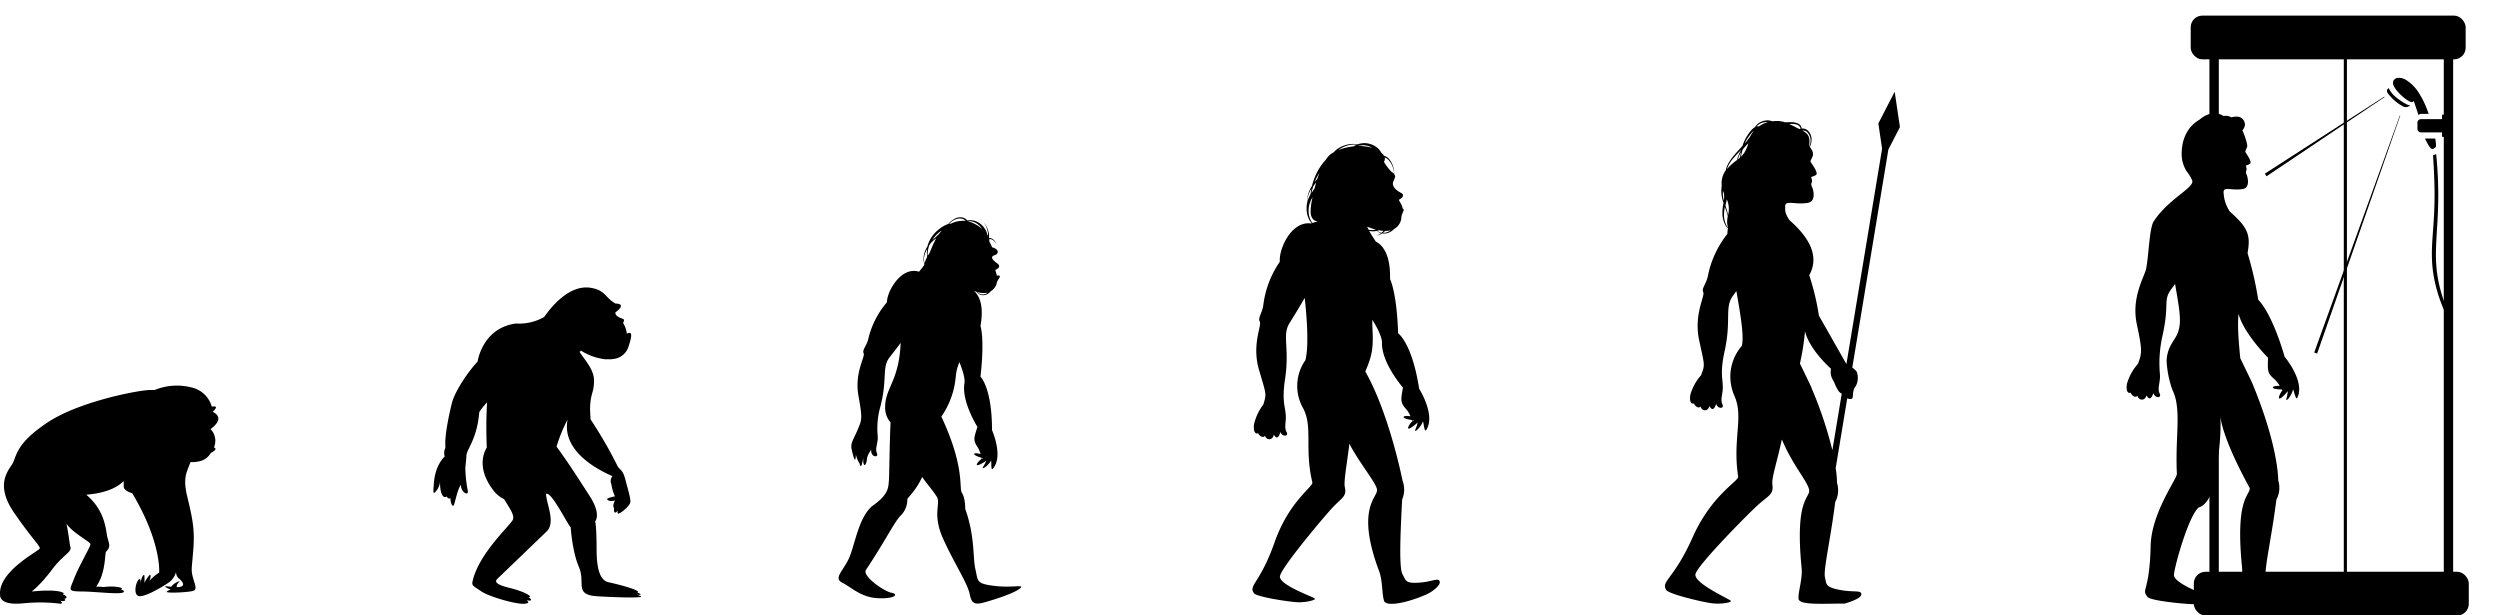 <?xml version="1.0" encoding="UTF-8" standalone="no"?>
<svg
   xmlns:dc="http://purl.org/dc/elements/1.1/"
   xmlns:cc="http://creativecommons.org/ns#"
   xmlns:rdf="http://www.w3.org/1999/02/22-rdf-syntax-ns#"
   xmlns:svg="http://www.w3.org/2000/svg"
   xmlns="http://www.w3.org/2000/svg"
   xmlns:sodipodi="http://sodipodi.sourceforge.net/DTD/sodipodi-0.dtd"
   xmlns:inkscape="http://www.inkscape.org/namespaces/inkscape"
   id="Слой_1"
   data-name="Слой 1"
   viewBox="0 0 800.854 197.17"
   version="1.1"
   sodipodi:docname="evoglass_evolution.svg"
   width="800.854"
   height="197.17"
   inkscape:version="0.92.4 (5da689c313, 2019-01-14)">
  <sodipodi:namedview
     pagecolor="#ffffff"
     bordercolor="#666666"
     borderopacity="1"
     objecttolerance="10"
     gridtolerance="10"
     guidetolerance="10"
     inkscape:pageopacity="0"
     inkscape:pageshadow="2"
     inkscape:window-width="1366"
     inkscape:window-height="746"
     id="namedview53"
     showgrid="false"
     borderlayer="false"
     fit-margin-top="0"
     fit-margin-left="0"
     fit-margin-right="0"
     fit-margin-bottom="0"
     inkscape:zoom="1.1009091"
     inkscape:cx="395.40398"
     inkscape:cy="96.080008"
     inkscape:window-x="-8"
     inkscape:window-y="-8"
     inkscape:window-maximized="1"
     inkscape:current-layer="Слой_1" />
  <defs
     id="defs12">
    <style
       id="style10">.cls-1{fill:none;stroke:#000;stroke-miterlimit:10;stroke-width:3px;}</style>
  </defs>
  <title
     id="title14">Evoglass</title>
  <path
     d="m 419.584,193.3 a 3.61,3.61 0 0 1 0.3,-0.25 4,4 0 0 0 -0.34,0.38 0.5,0.5 0 0 1 0.04,-0.13 z"
     id="path16"
     inkscape:connector-curvature="0" />
  <path
     d="m 69.514,135.42 c 0.68,-1.07 0.78,-2.39 -1.38,-3.51 1.05,-1 1.81,-2 -0.29,-1.64 a 8.69,8.69 0 0 0 -6.34,-6.12 18.94,18.94 0 0 0 -12,0.79 1.31,1.31 0 0 0 -0.25,0 h -1 -0.47 -0.12 l -0.57,0.06 h -0.11 l -0.67,0.08 h -0.09 l -0.79,0.11 h -0.03 c -7.15,1.06 -21.67,4.53 -30.06,10.07 -10.9,7.2 -9.81,11.07 -11.63,13.74 -1.82,2.67 -4.84,7.08 0.85,15.32 5.69,8.24 8.36,10.6 8.17,11.38 -0.19,0.78 -13.37,7.3 -12.71,14.84 0,0.1 0,0.21 0,0.32 a 0.29,0.29 0 0 1 0,0.09 2.76,2.76 0 0 0 0.08,0.27 c 0,0 0,0 0,0.05 v 0 c 0.45,1.25 2,2.51 7.35,2 a 52.81,52.81 0 0 1 11.86,0.12 c 0.6,0.08 0.73,-0.46 0,-0.92 1.42,0.23 2,-0.13 1.26,-0.65 0.64,0 1.48,-0.73 -0.53,-1.45 1.26,-0.24 -0.54,-1.83 -9.87,-0.89 v 0 a 26,26 0 0 0 2.27,-2.09 v 0 c 0.12,-0.11 0.24,-0.24 0.36,-0.37 l 0.08,-0.07 0.36,-0.39 a 0.3,0.3 0 0 0 0.08,-0.08 c 0.37,-0.4 0.77,-0.84 1.18,-1.32 l 0.19,-0.22 0.31,-0.38 a 3.88,3.88 0 0 0 0.26,-0.31 c 0.1,-0.12 0.2,-0.23 0.29,-0.36 0.09,-0.13 0.22,-0.26 0.32,-0.4 l 0.26,-0.32 0.58,-0.77 c 3.51,-4.73 6.42,-5.51 5.82,-7.27 -0.22,-0.63 -0.47,-3.61 -1.23,-7.35 1.9,2.86 7.55,5.78 7.67,6.48 0.12,0.7 -3.75,7.19 -5.2,11 -1.45,3.81 -2.36,4.18 2.54,4.22 4.9,0.04 13.44,1.23 13.39,0 0,-0.25 -0.37,-0.46 -1,-0.64 1.52,-0.5 -1.93,-1.29 -5.39,-0.79 -1.42,-0.11 -2.51,-0.15 -2.51,-0.15 3.18,-4.37 2.72,-10.73 3.18,-11.18 1.54,-1.54 1,-2.45 0.45,-4.45 -0.55,-2 -0.45,-8.44 -6.8,-13.8 4.31,-0.34 9.09,-1.46 12,-4.37 0,0.1 0,0.2 0,0.3 v 0 a 0.13,0.13 0 0 0 0,0.06 v 0.45 c 0,0 0,0.09 0,0.13 0,0.04 0,0.28 0,0.39 v 0.09 a 2.82,2.82 0 0 0 0,0.31 c 0,0 0,0 0,0.05 a 1.06,1.06 0 0 0 0,0.22 c 0.37,1.27 2.73,1.91 2.73,1.91 9.44,15.81 8.62,25.43 8.62,25.43 a 13.11,13.11 0 0 0 -3.11,2.63 c 0,-0.09 0.59,-1.46 0.3,-1.89 -0.29,-0.43 -1.94,2.51 -1.94,2.51 a 10.75,10.75 0 0 0 0,-2.42 c -0.18,-0.37 -0.9,0.41 -1.18,2.41 0,-0.59 0,-1.11 -0.33,-1.15 -0.82,-0.09 -2.18,4.19 -0.63,5.27 1.39,1 6.93,-2.25 9,-3.56 0.22,-0.14 0.4,-0.25 0.53,-0.35 a 6,6 0 0 0 2.78,-3.7 0.24,0.24 0 0 0 0,-0.09 0.83,0.83 0 0 1 0,-0.17 v 0.17 a 2.63,2.63 0 0 0 1.05,2.33 c 1.39,1.2 1.57,2.18 0.54,2.49 l -0.59,0.17 h -0.78 c 0,-0.05 -0.21,-0.82 0.78,-1.68 0.73,-0.64 -1.75,0.3 -2.53,1.54 -0.44,0 -0.91,-0.1 -1.49,-0.14 h -0.24 c -1,0 1.53,1.07 1.53,1.07 a 3.49,3.49 0 0 0 -1.26,0.64 c -0.55,0.62 7.44,0.24 8.65,-0.31 1.21,-0.55 0.19,-2.3 -0.36,-4.61 -0.55,-2.31 -0.24,-2.42 0.25,-9 0.49,-6.58 -0.55,-10.51 -2.01,-16.69 -1.46,-6.18 0,-7.75 1.08,-10.9 v 0 a 8.6,8.6 0 0 0 2.51,-0.18 5.45,5.45 0 0 0 4,-2.76 c 0,0 2.54,-1.1 1,-1.74 a 5.37,5.37 0 0 0 -1.1,-5.9 7.49,7.49 0 0 0 2.08,-2.01 z"
     id="path18"
     inkscape:connector-curvature="0" />
  <path
     d="m 318.534,187.68 c -6,-0.7 -5.2,-1.67 -6.07,-5.32 -0.87,-3.65 -0.1,-10.61 -3.27,-19.37 0,0 0.09,-3.38 -1.06,-5.11 -1,-1.54 1.06,-8.12 -6.58,-24.43 v 0 a 26.31,26.31 0 0 0 4.36,-10.76 0.2,0.2 0 0 0 0,-0.07 c 0.1,-0.61 0.18,-1.25 0.26,-1.92 a 15.16,15.16 0 0 1 1.15,-4.67 c 0,0 2,4.54 1.63,6.72 -1,5.87 4.16,14 4.16,14 -1.11,3.49 -1.46,4.19 0,6.41 a 7.73,7.73 0 0 1 1,2.33 c -2.43,-0.81 -3.11,0.18 0.28,1.14 a 0.84,0.84 0 0 0 0.13,0.31 4.63,4.63 0 0 1 0.46,-0.31 c -0.22,0.35 -0.36,0.42 -0.46,0.31 -1.79,1.3 -3,3.58 1.42,0.66 a 10.35,10.35 0 0 1 -1,1.91 c -0.74,1.1 1.3,0.08 2.53,-1.91 h 0.07 c 0,1.74 0,3.16 0.52,2.53 3.47,-3.93 -0.28,-12.34 -0.28,-12.34 0,-13.64 -3.7,-17.13 -3.7,-17.13 1.41,-12.38 0,-16.21 0,-16.21 0.86,-4.83 0.31,-8.08 -1.06,-10.09 v 0 a 5.73,5.73 0 0 0 -1,-1.16 v 0 q 0.39,0.15 0.78,0.27 a 3.61,3.61 0 0 0 0.33,0.35 2.66,2.66 0 0 0 2,0.75 3.32,3.32 0 0 0 2,-1 l 0.31,-0.33 a 4,4 0 0 0 1.9,-2.78 c 0.41,-1.14 1,-1.47 0.92,-1.92 0,-0.29 -0.19,-0.39 -0.92,-0.2 -0.08,-0.47 -0.38,-1.43 -0.52,-1.88 0,0 2.36,-0.87 0.6,-2.12 -1.76,-1.25 -2.2,-2.15 -0.76,-2.61 a 1.5,1.5 0 0 0 0.55,-0.28 c 0.88,-0.66 0.27,-1.89 -1.41,-2.23 a 15.08,15.08 0 0 0 -0.91,-1.94 2.13,2.13 0 0 0 0,-0.66 1.44,1.44 0 0 1 0.71,0.05 2.7,2.7 0 0 1 1.58,1.67 2.8,2.8 0 0 0 -1.48,-1.93 1.59,1.59 0 0 0 -0.89,-0.15 c 0,0 0,0 0,0 a 4.79,4.79 0 0 0 -0.06,-1.65 8.42,8.42 0 0 0 -1.67,-3.42 8.32,8.32 0 0 1 1.4,3.47 6.33,6.33 0 0 1 0,0.87 l -0.2,-0.34 a 6.14,6.14 0 0 0 -3,-4 4.82,4.82 0 0 0 -3.12,-0.6 l -0.28,0.06 a 3,3 0 0 0 -1.62,-1 3.81,3.81 0 0 0 -2.59,0.51 6.87,6.87 0 0 0 -1.94,1.61 4.82,4.82 0 0 0 -0.7,0.26 10.3,10.3 0 0 0 -2.1,1.3 10.69,10.69 0 0 0 -3.17,3.76 9,9 0 0 0 -0.66,1.82 c -0.11,0.2 -0.24,0.39 -0.35,0.6 a 7.86,7.86 0 0 0 -0.9,3 5,5 0 0 0 0.24,2 c 0,0.14 -0.05,0.28 -0.07,0.42 a 24.05,24.05 0 0 1 -1.62,2.1 c -5.8,-1.78 -10.31,6.41 -10.28,9.8 a 27.78,27.78 0 0 0 -6,11.85 c -0.57,2.25 -2,3.42 -1.46,4.52 0.54,1.1 -3,6.21 -1.66,13.62 1.34,7.41 1.07,7.64 -0.21,10.72 -1.28,3.08 -2.4,4.38 -2,6.25 0.4,1.87 1.26,5.55 1.39,1.82 a 8.44,8.44 0 0 0 1.17,2.87 c 0,0 0,0 0,0 0.44,1.88 0.76,0.33 1.23,-1.93 -0.24,1.83 0.26,3.11 0.78,2 0.65,-1.34 -0.22,-1.71 1.72,-4.5 -0.25,2.51 2.52,2.67 1.83,1.13 -0.69,-1.54 0.41,-3.25 0.26,-5.37 v -0.07 a 25.69,25.69 0 0 1 0.85,-9.51 c 2.34,-9 0.38,-12.54 3,-15.84 1.31,-1.65 2.47,-3.18 3.49,-4.55 0,0.34 0,0.69 -0.05,1 -0.67,11.4 -5,13.62 -4.91,19.69 a 7,7 0 0 0 1.73,4.8 v 0 c -0.39,8.36 -0.37,17.15 -0.56,19 -0.19,1.85 -0.1,4.05 -4.92,7.49 -4.82,3.44 -6,13.33 -8,17.36 -2,4.03 -4.82,6.08 -1.93,7.52 2.89,1.44 5.88,4.63 11.27,4.92 5.39,0.29 6.94,-1.25 4.43,-1.74 -2.51,-0.49 -9.43,-5.39 -8.17,-7.31 6.65,-10.05 9.14,-15.52 11.26,-17.54 a 7.29,7.29 0 0 0 2,-5.12 c 0.1,-0.49 3,-3.07 4.74,-7.13 v 0 c 1.55,2.32 3.05,3.76 4.7,6.37 1.35,2.12 -1.54,5.49 2,13.39 3.54,7.9 7.89,14.3 8.57,17.94 0.68,3.64 2.4,3.16 6,2.1 3.6,-1.06 8.57,-2.77 10.12,-4.13 1.55,-1.36 -2.29,-0.05 -8.26,-0.77 z m -21.38,-105.89 a 8.78,8.78 0 0 1 0.56,-3.26 l 0.12,-0.18 a 7.41,7.41 0 0 1 1,-1.15 9.57,9.57 0 0 1 1.1,-0.87 24.44,24.44 0 0 0 -1.42,2.93 c -0.28,0.69 -0.54,1.29 -0.77,1.83 -0.19,0.28 -0.38,0.55 -0.56,0.84 -0.02,-0.05 -0.03,-0.1 -0.03,-0.14 z m 18,12.5 a 2.5,2.5 0 0 1 -1.91,-0.57 l -0.18,-0.18 a 6.45,6.45 0 0 0 3.34,0.2 2.66,2.66 0 0 1 -1.29,0.55 z m -4.95,-23.43 a 4.35,4.35 0 0 1 2.79,0.8 5.55,5.55 0 0 1 1.59,1.68 10.66,10.66 0 0 0 -4.48,-2.42 v 0 z m -4.4,-0.45 a 3.52,3.52 0 0 1 2.37,-0.35 2.39,2.39 0 0 1 1.14,0.73 8.29,8.29 0 0 0 -4.6,0.82 4.3,4.3 0 0 0 -0.72,0.1 6.76,6.76 0 0 1 1.77,-1.3 z m -4.4,3.61 0.33,-0.21 a 12.68,12.68 0 0 0 -0.86,1.06 v 0 a 22.8,22.8 0 0 1 -2.21,2 10.29,10.29 0 0 1 2.74,-2.85 z m -5.38,8.48 a 7.49,7.49 0 0 1 1,-2.76 9.45,9.45 0 0 0 -0.07,2.06 c 0,0.16 0,0.32 0.07,0.49 a 7.87,7.87 0 0 0 -0.78,1.87 c 0,0.07 0,0.13 -0.05,0.2 a 5.07,5.07 0 0 1 -0.2,-1.86 z"
     id="path20"
     inkscape:connector-curvature="0" />
  <path
     d="m 457.124,190.34 c -6.29,2.81 -13.09,4.13 -13.76,2.12 -0.67,-2.01 -0.42,-6.42 -1.59,-9.54 -7.57,-20.16 -0.41,-23.57 -0.65,-26 -0.21,-2.21 -5.32,-8.07 -8.86,-14.75 -0.86,6.92 -1.86,12.16 -1.45,13.92 0.66,2.82 -0.89,3.36 -3.56,6.11 -2.67,2.75 -16.85,19.6 -17.23,22.4 -0.38,2.8 10.8,6.64 11.17,7.14 0.37,0.5 -2.87,1.29 -5.52,1.18 -2.65,-0.11 -13.16,-1.69 -14,-2.9 -1.81,-2.61 2,-3.12 6.63,-16.3 4.63,-13.18 12.44,-17.83 12.1,-19.18 -2.62,-11 0.26,-17.81 -3,-23.84 a 14.38,14.38 0 0 1 0.38,-14.74 q 0.2,-0.3 0.39,-0.57 c 0.9,-3.58 0.74,-10.29 0,-17.87 -0.07,-0.72 -0.15,-1.41 -0.23,-2.08 -1.26,2.19 -2.87,4.91 -4.82,8 -2.53,4 0.08,7.7 -1.48,18.08 -1,6.52 0,8.82 0.17,10.74 0,0 0,0.05 0,0.08 0.4,2.36 -0.6,4.44 0.33,6.05 0.81,1.4 -1.34,1.7 -2,0 -0.38,1.41 -1,2.64 -2.09,0.86 -0.39,2 -2.37,1.79 -2.82,0.35 -0.81,1 -2.06,-0.34 -2.19,-0.83 -0.94,0.43 -1.57,-0.58 -1.35,-2.72 a 16.11,16.11 0 0 1 3,-6.44 c 1.07,-3.6 1,-3 -1.38,-11.13 -2.38,-8.13 0.95,-14.25 0.25,-15.44 -0.7,-1.19 0.74,-2.65 1.11,-5.22 a 31.37,31.37 0 0 1 5.32,-14 c -0.42,-3.72 3.49,-13.09 10,-12.24 l 0.21,-0.1 a 4.4,4.4 0 0 1 -0.76,-1 7.74,7.74 0 0 1 -0.89,-3.78 8.36,8.36 0 0 1 0.92,-3.84 c 0.11,-0.21 0.22,-0.41 0.34,-0.61 0.07,-0.59 0.15,-1.18 0.27,-1.77 a 8.81,8.81 0 0 0 -1.4,4.67 9.6,9.6 0 0 1 1.59,-5.57 v 0 a 20.32,20.32 0 0 1 1.39,-3.92 18.18,18.18 0 0 1 2.88,-4.3 l 0.12,-0.12 a 7,7 0 0 1 1.7,-1.92 c 0.29,-0.19 0.58,-0.37 0.88,-0.54 a 6.37,6.37 0 0 1 0.57,-0.59 8.51,8.51 0 0 1 2.94,-1.63 8.66,8.66 0 0 1 3.31,-0.43 5.32,5.32 0 0 1 0.8,0.12 7,7 0 0 1 1.11,-0.3 6.49,6.49 0 0 1 4.44,0.84 5.28,5.28 0 0 1 1.76,1.61 3,3 0 0 1 0.26,0.47 3.93,3.93 0 0 1 0.88,1 3.57,3.57 0 0 1 1.79,1.22 6.59,6.59 0 0 1 1.2,2.34 7.63,7.63 0 0 1 0.3,2.32 c 0,0.07 0.09,0.15 0.14,0.23 0.2,0.41 0.3,0.75 0,1.09 a 1.88,1.88 0 0 1 -0.25,0.76 c -0.86,1.47 0.23,2.88 2.4,4 0.81,0.41 0.76,1.32 -0.43,1.94 -0.83,0.43 0.47,1 0.87,3 a 0.64,0.64 0 0 1 0.29,0.36 c 0.15,0.48 -0.43,0.94 -0.69,2.29 a 4.54,4.54 0 0 1 -1.79,3.57 5,5 0 0 1 -0.54,0.35 4.92,4.92 0 0 1 -1.78,1.2 3.8,3.8 0 0 1 -2.08,0.22 4.48,4.48 0 0 1 -0.74,0.41 2.21,2.21 0 0 1 -1.21,0.18 2,2 0 0 0 1.13,-0.33 4.2,4.2 0 0 0 0.49,-0.33 3.49,3.49 0 0 1 -1.37,-0.73 5.16,5.16 0 0 1 -1.64,0.13 5.34,5.34 0 0 1 -0.8,-0.13 c 0.58,1.06 1.33,2.2 2.11,3.41 0.17,0.1 0.34,0.19 0.51,0.31 2.52,1.59 4.23,5.23 4.06,11.72 0,0 2.12,3.88 2.6,17.36 0,0 4.49,3.15 6.72,17.76 0,0 5.38,8.42 2.29,13.19 -0.49,0.76 -0.66,-0.78 -1,-2.64 h -0.08 c -1,2.34 -3,3.76 -2.4,2.46 a 11,11 0 0 0 0.72,-2.2 c -4.22,3.83 -3.34,1.2 -1.63,-0.48 0.13,0.1 0.26,0 0.45,-0.4 a 5.6,5.6 0 0 0 -0.45,0.4 1.2,1.2 0 0 1 -0.19,-0.3 c -3.78,-0.49 -3.21,-1.66 -0.48,-1.19 a 8.14,8.14 0 0 0 -1.42,-2.34 c -1.92,-2.14 -1.66,-2.95 -1,-6.87 0,0 -6.87,-7.87 -6.71,-14.33 0.07,-2.4 -2.82,-6.94 -2.82,-6.94 -0.08,-0.16 -0.15,-0.33 -0.22,-0.49 a 20.83,20.83 0 0 0 0,2.91 c 0,0.65 0.06,1.26 0.07,1.83 0.13,5 -0.41,7.28 -2.37,11.88 7.7,13.51 11.94,35 11.94,35 a 8.1,8.1 0 0 1 -0.14,6 c -0.61,11.58 -1,21.92 0.11,23.93 1.11,2.01 0.84,3 5.24,2.71 4.4,-0.29 6.22,-1.69 6.67,-0.43 0.45,1.26 -2.45,3.4 -4.06,4.12 z m -22.15,-143.56 q 0.66,0 1.29,0 l -0.43,-0.2 a 6.54,6.54 0 0 0 -0.86,0.2 z m 5.77,26.77 a 20.81,20.81 0 0 1 -2.79,-0.94 9.75,9.75 0 0 0 0.49,1 6.23,6.23 0 0 0 1,0.09 5.05,5.05 0 0 0 1.3,-0.15 z m 1.86,1 0.31,-0.28 c 0.1,-0.1 0.19,-0.21 0.28,-0.32 a 9.31,9.31 0 0 1 -1.53,-0.2 2.68,2.68 0 0 1 -0.52,0.18 3.44,3.44 0 0 0 1.46,0.63 z m 2.87,-0.77 a 7.14,7.14 0 0 1 -1.76,0.2 7.43,7.43 0 0 1 -0.59,0.53 l -0.1,0.07 a 3.55,3.55 0 0 0 1.73,-0.36 4.48,4.48 0 0 0 0.72,-0.43 z m -1.92,-23.36 a 1.52,1.52 0 0 1 -0.23,1.41 15.68,15.68 0 0 0 2.64,3.4 1,1 0 0 1 0.63,0.47 7.69,7.69 0 0 0 -0.45,-2.23 6.2,6.2 0 0 0 -1.29,-2.17 3.17,3.17 0 0 0 -1.3,-0.87 z m -7.62,-3.84 a 3.42,3.42 0 0 1 0.42,0.23 15.71,15.71 0 0 1 3.2,0.53 5.62,5.62 0 0 0 -3.48,-0.79 z m -7.22,1.51 a 16.29,16.29 0 0 1 4.8,-1.17 8.66,8.66 0 0 1 1.14,-0.57 l -0.58,-0.05 a 8.47,8.47 0 0 0 -3.19,0.58 8,8 0 0 0 -2.17,1.21 z m -7.56,10.24 c 0.26,-0.36 0.53,-0.71 0.82,-1 0.23,-0.7 0.46,-1.36 0.71,-2 -0.14,0.23 -0.29,0.45 -0.42,0.68 a 20.31,20.31 0 0 0 -1.11,2.27 z m -1,3.45 c 0.3,-0.46 0.62,-0.92 0.94,-1.35 0.18,-0.7 0.36,-1.37 0.55,-2 -0.32,0.38 -0.63,0.77 -0.92,1.18 a 19.93,19.93 0 0 0 -0.6,2.12 z m 0.29,9.65 a 9.49,9.49 0 0 1 1.73,-0.46 3.07,3.07 0 0 1 -1.23,-0.46 c -1.31,-1.07 -1.42,-2.93 -0.5,-7.27 0,0 -0.06,0.08 -0.09,0.13 a 7.22,7.22 0 0 0 -0.59,1.18 c 0,0.35 -0.05,0.7 -0.06,1.06 0,-0.3 0,-0.6 0,-0.89 a 7.67,7.67 0 0 0 -0.46,2 7.27,7.27 0 0 0 0.52,3.6 4.13,4.13 0 0 0 0.64,1.06 z"
     id="path22"
     inkscape:connector-curvature="0" />
  <path
     d="m 205.284,190.99 a 10.3,10.3 0 0 0 -1.26,-0.47 c 1.59,0.13 1.56,-0.19 0.08,-0.73 1.41,-0.3 -2.56,-1.81 -9.19,-3.28 -2.07,-0.47 -3.8,-2.77 -3.8,-10.49 0,-7.72 -0.46,-9 -0.46,-9 0,0 1.72,-1.81 -0.84,-6.57 -0.25,-0.47 -0.54,-1 -0.88,-1.49 -2.76,-4.25 -6.24,-9.86 -10.65,-15.88 a 47.76,47.76 0 0 1 3.54,-8.67 c -2.09,10.68 11.09,16.68 14.39,18.13 a 2.41,2.41 0 0 0 -0.35,2.61 13.28,13.28 0 0 0 1.14,3.85 15.67,15.67 0 0 0 -2.19,0.59 c -0.77,0.31 0,1.24 2.21,0.75 -0.6,1 -0.71,2.14 -0.28,2.45 a 2.32,2.32 0 0 0 0,1.11 c 0.16,0.47 0.6,0.45 1.2,-0.47 -0.24,0.71 -0.16,1 0.15,1.09 0.61,0.08 3.43,-2.28 3.77,-3.41 0.34,-1.13 -0.75,-4.39 -1.56,-7.58 -0.81,-3.19 -1.84,-3 -2.47,-4.21 a 136.82,136.82 0 0 0 -8.67,-15 c 0,-0.74 -0.07,-1.41 -0.08,-2 a 18.58,18.58 0 0 1 0.63,-6.4 12,12 0 0 0 0.56,-3.79 c 0,-0.2 0,-0.4 0,-0.6 a 1,1 0 0 1 0,-0.16 c 0,-0.17 -0.05,-0.34 -0.08,-0.51 -0.03,-0.17 0,-0.07 0,-0.1 q -0.06,-0.3 -0.15,-0.6 c 0,0 0,-0.09 0,-0.14 0,-0.05 -0.11,-0.32 -0.17,-0.48 l -0.05,-0.14 c -0.08,-0.2 -0.16,-0.39 -0.25,-0.59 v -0.07 c -0.08,-0.17 -0.16,-0.34 -0.25,-0.51 l -0.08,-0.15 c -0.09,-0.18 -0.19,-0.35 -0.29,-0.53 v 0 l -0.33,-0.55 -0.1,-0.15 -0.27,-0.42 -0.08,-0.13 -0.34,-0.49 -0.12,-0.17 -0.24,-0.34 c 0,-0.06 -0.09,-0.12 -0.13,-0.19 l -0.29,-0.39 -0.43,-0.59 c -0.09,-0.12 -0.17,-0.23 -0.24,-0.34 a 1.13,1.13 0 0 1 -0.1,-0.13 l -0.25,-0.36 -0.1,-0.15 -0.15,-0.23 -0.1,-0.15 v -0.07 l 0.48,-0.35 a 18.23,18.23 0 0 0 7.74,2.74 h 0.22 0.08 0.25 0.06 0.37 0.49 c 0.28,0 0.58,0 0.89,-0.07 v 0 a 5.7,5.7 0 0 0 5.05,-3.9 c 1.45,-4.37 1,-4.9 -0.51,-4.25 a 8.13,8.13 0 0 0 -1.22,-3.44 c 0,0 0.68,-1 0,-1.27 -0.68,-0.27 -2.53,-0.78 -2.46,-2.07 0,0 4,-2.76 0,-2.86 -3.28,-1.92 -3.23,-4.22 -7.68,-5 -8.23,-1.54 -14.92,9.17 -15.17,9.34 a 16.14,16.14 0 0 1 -9,2.06 c -10.79,1.44 -12.28,12.2 -12.28,12.2 -3.68,3.94 -7.41,10 -8.22,13.23 -0.81,3.23 -2.37,10.34 -2.1,13.8 0.1,1.23 -0.71,1.1 -0.23,3.42 0,0 -3.09,2.52 -3.48,8.81 -0.14,2.28 -0.4,3.69 0.81,2.13 a 5.11,5.11 0 0 0 1.19,-3 c -0.08,3.57 0.9,5.69 2.12,4.82 0.3,0.55 0.71,0.8 1.24,0.59 a 4.08,4.08 0 0 0 0.39,2 c 0.79,1.17 0.71,-0.23 1.84,-3.86 a 10.77,10.77 0 0 1 1.07,-2.5 c 0,2.54 2.73,3.93 2.18,1.67 a 40.26,40.26 0 0 1 -0.74,-7.21 c 0.11,-0.94 0.22,-2 0.34,-3.32 -0.24,-2.34 3.37,-5.15 4.13,-14.42 a 20.75,20.75 0 0 1 2.51,-3.1 c -0.47,6.56 -0.11,14.54 -0.11,14.54 0,0 -4,5.47 1.9,13.36 a 9.42,9.42 0 0 0 3.66,3.12 c 2,3.26 3.55,5.38 2.68,6.79 -1.3,2.1 -10.89,10.93 -12.78,19.46 -0.35,1.56 0.25,1.51 2.76,3.26 2.51,1.75 11.14,4.17 13.73,4 1.52,-0.1 1.73,-0.52 0.75,-1.17 1.85,0.44 1.88,-0.16 0.61,-1 1.66,0.2 -0.42,-1.55 -6.11,-2.95 -5.69,-1.4 -4.24,-2.49 -3.45,-3.23 1.69,-1.59 15.11,-14.52 15.15,-14.56 3.4,-2.82 0.28,-8.76 0.08,-12.26 1.61,-1.18 7.1,10.15 7.91,10.66 0,0 0.46,7.72 2.65,12.79 2.19,5.07 -1.73,8.87 6,9.32 7.73,0.45 15.07,0.55 13.81,-0.03 z"
     id="path24"
     inkscape:connector-curvature="0" />
  <path
     d="m 608.624,40.7 -1.68,-11.31 -5.23,10.16 1.2,8.08 -11.43,69 -8.81,-15.52 a 79.22,79.22 0 0 0 -3.1,-12.93 c 3.63,-6.57 -0.71,-12.69 -6.25,-17.57 -1.84,-2.5 -1.43,-4 -1.43,-4 -0.41,-2.91 2.76,-0.87 7.25,-1.63 2.74,-0.47 1.75,-4.31 1.3,-5.14 a 1.51,1.51 0 0 1 -0.16,-0.41 1.45,1.45 0 0 1 0.16,-1.1 2.83,2.83 0 0 0 -0.3,-1.58 c 0.45,-0.22 1.73,-0.52 1.8,-1 0.17,-1 -1.5,-3.16 -1.8,-3.69 -0.3,-0.53 -0.16,-0.45 0.52,-2 0.37,-0.87 -0.12,-2 -0.9,-3 a 4.86,4.86 0 0 0 0.55,-2.31 3.94,3.94 0 0 0 -1.15,-2.9 2.53,2.53 0 0 0 -1.52,-0.68 3,3 0 0 0 -0.52,0 1.83,1.83 0 0 0 -0.22,-0.78 2.52,2.52 0 0 0 -1.61,-1.06 7.08,7.08 0 0 0 -1.88,-0.2 l -1.57,0.05 a 8.63,8.63 0 0 0 -2.41,-0.42 10.57,10.57 0 0 0 -1.7,0.1 4.13,4.13 0 0 0 -2,-0.28 4.74,4.74 0 0 0 -2.25,0.81 4.5,4.5 0 0 0 -1.32,1.36 v 0 a 4.11,4.11 0 0 0 -0.87,0.67 11.54,11.54 0 0 0 -1.3,1.62 13.82,13.82 0 0 0 -1.81,3.7 v 0 c -1.06,1.19 -2.18,2.34 -3.17,3.61 a 13.85,13.85 0 0 0 -1.42,2.13 7.55,7.55 0 0 0 -0.78,2.11 5.69,5.69 0 0 0 -0.41,0.63 7.06,7.06 0 0 0 -0.86,4.26 14.16,14.16 0 0 0 -0.14,1.61 10.66,10.66 0 0 0 0.56,3.48 c 0.05,0.15 0.11,0.28 0.15,0.43 -0.07,0.43 -0.16,0.86 -0.23,1.32 a 12.1,12.1 0 0 0 -0.12,2.08 7.84,7.84 0 0 0 1.1,4 4.79,4.79 0 0 0 0.68,0.81 6.74,6.74 0 0 0 -0.18,1.7 31.36,31.36 0 0 0 -6.27,13.58 c -0.55,2.54 -2.09,3.92 -1.47,5.13 0.62,1.21 -3.09,7.11 -1.31,15.39 1.78,8.28 1.92,7.68 0.61,11.2 a 16,16 0 0 0 -3.43,6.21 c -0.36,2.12 0.19,3.17 1.16,2.81 0.09,0.49 1.25,1.89 2.13,1 0.34,1.48 2.31,1.78 2.83,-0.15 1,1.85 1.67,0.67 2.15,-0.71 0.54,1.75 2.71,1.6 2,0.15 -0.81,-1.67 0.33,-3.68 0.09,-6.06 a 0.22,0.22 0 0 0 0,-0.08 c 0,-1.93 -0.85,-4.3 0.58,-10.73 2.27,-10.24 -0.08,-14.12 2.72,-17.93 0.38,-0.51 0.73,-1 1.08,-1.48 1.18,6.84 2.6,14.62 1.71,17.6 a 15.14,15.14 0 0 0 -3.59,8.48 15.32,15.32 0 0 0 0.75,6.19 14.82,14.82 0 0 0 0.57,1.47 c 0.15,0.35 0.29,0.7 0.41,1.05 a 15.07,15.07 0 0 1 0.47,1.81 c 1.14,5.92 -1.33,12.52 0.25,22.84 0.23,1.46 -8.48,5.76 -14.58,19.44 -6.1,13.68 -10.19,13.91 -8.48,16.85 0.79,1.36 11.87,3.95 14.7,4.29 2.83,0.34 6.36,-0.22 6,-0.79 -0.36,-0.57 -12,-5.65 -11.31,-8.59 0.69,-2.94 17.22,-19.67 20.3,-22.38 3.08,-2.71 4.79,-3.17 4.34,-6.22 -0.32,-2.11 1.4,-7 3,-14.38 h 0.1 c 3.33,8.14 8.61,13.79 8.68,16.28 0.07,2.49 -4.59,2.86 -2.42,24.76 0.35,3.39 -1.14,7.68 -1,9.83 0.14,2.15 7.45,1.58 14.82,1.58 1.81,-0.57 5.42,-1.7 5.31,-3.05 -0.11,-1.35 -2.38,-0.45 -7,-1.35 -4.62,-0.9 -4.13,-1.81 -4.66,-4.07 -0.53,-2.26 1.83,-12.32 3.3,-24.08 a 8,8 0 0 0 0.57,-6.11 32.07,32.07 0 0 0 -0.43,-4.7 l 3.71,-22.45 a 0.83,0.83 0 0 0 0.3,0.2 h 0.07 a 1.88,1.88 0 0 0 1.07,0 c 0.52,-0.23 0.22,-1.31 0.58,-2.67 0.28,-1 0.65,-1.15 1,-2 a 5.73,5.73 0 0 0 0,-4 5.22,5.22 0 0 0 -1,-1 3.81,3.81 0 0 0 -0.41,-0.29 l 11.56,-69.87 z m -31,1.12 a 2,2 0 0 1 1.22,0.46 3.51,3.51 0 0 1 1.14,2.52 4.59,4.59 0 0 1 -0.35,2.1 l -0.07,-0.09 c 0.24,-2.6 0,-3.62 -1.64,-4.66 -0.16,-0.11 -0.35,-0.21 -0.53,-0.32 z m -4.22,-2.12 a 6.79,6.79 0 0 1 1.75,0.1 2.08,2.08 0 0 1 1.41,0.82 1.4,1.4 0 0 1 0.22,0.62 l -0.39,0.09 v 0 c -1.09,-0.53 -2.14,-1.12 -3.23,-1.6 z m -21.48,21.47 a 0.5,0.5 0 0 1 0,-0.12 c 0.08,0.26 0.18,0.52 0.29,0.79 a 6.77,6.77 0 0 1 0,2.42 9.57,9.57 0 0 1 -0.29,-3.09 z m 1.66,11.83 a 4.41,4.41 0 0 1 -0.5,-0.72 7.52,7.52 0 0 1 -0.8,-3.84 10.72,10.72 0 0 1 0.24,-2 0.94,0.94 0 0 0 0,-0.16 c 0.19,0.52 0.39,1 0.56,1.55 0.17,0.55 0.28,0.91 0.39,1.38 -0.07,0.42 -0.13,0.85 -0.17,1.31 a 5.24,5.24 0 0 0 0.26,2.31 0.59,0.59 0 0 1 0.02,0.17 z m 0,-4.08 a 10.34,10.34 0 0 0 -0.26,-1.1 c -0.18,-0.67 -0.39,-1.34 -0.6,-2 0.11,-0.44 0.22,-0.87 0.32,-1.32 q 0.07,-0.33 0.12,-0.66 l 0.06,0.13 a 7.69,7.69 0 0 1 0.33,4.95 z m 2.92,-17.7 a 20.18,20.18 0 0 0 -3.31,2.94 11.15,11.15 0 0 1 2.15,-3.55 c 0.79,-0.93 1.64,-1.8 2.5,-2.67 a 9.74,9.74 0 0 0 -1.3,3 c -0.05,0.15 -0.05,0.2 -0.07,0.28 z m 0.21,-0.17 v 0 a 8.93,8.93 0 0 1 1,-2.32 c -0.12,0.58 -0.22,1.16 -0.31,1.74 -0.23,0.18 -0.48,0.38 -0.72,0.62 z m 2.2,-2.33 a 7.61,7.61 0 0 1 -1.24,1.48 c 0.15,-0.75 0.33,-1.48 0.54,-2.21 l 0.07,-0.09 a 18.17,18.17 0 0 1 1.79,-2 11.25,11.25 0 0 1 -1.19,2.82 z m 2.75,-6.63 -0.29,0.42 h -0.05 a 15.61,15.61 0 0 1 -2.39,3.44 12.51,12.51 0 0 1 1.52,-2.57 11.75,11.75 0 0 1 1.25,-1.44 c -0.01,0.08 -0.03,0.15 -0.04,0.15 z m 1.65,-1.54 v -0.12 a 2.26,2.26 0 0 0 -0.68,0.12 4.6,4.6 0 0 1 1.07,-0.86 4.51,4.51 0 0 1 2.1,-0.58 3,3 0 0 1 0.52,0 9.45,9.45 0 0 0 -3.01,1.48 z m 17,83.65 c -0.19,-0.47 -3.72,-7.74 -3.72,-7.74 a 77.77,77.77 0 0 0 1.62,-10.35 c 1.46,6 8.31,12 8.31,12 a 1.27,1.27 0 0 0 0,0.18 5,5 0 0 0 0.28,2.73 14.67,14.67 0 0 0 0.74,1.38 14.36,14.36 0 0 0 1.26,2.62 3.07,3.07 0 0 0 1,1 l 0.18,0.1 -3,18.1 a 126.8,126.8 0 0 0 -6.7,-19.98 z"
     id="path26"
     inkscape:connector-curvature="0" />
  <path
     d="m 730.604,188.85 c -4.74,-0.92 -4.22,-1.85 -4.77,-4.16 -0.55,-2.31 1.88,-12.6 3.38,-24.6 a 8.16,8.16 0 0 0 0.59,-6.25 c 0,0 0.21,-10.57 -8.34,-31.17 -0.2,-0.48 -3.81,-7.92 -3.81,-7.92 -0.75,-7.56 -0.86,-11.09 -0.54,-14.25 1.5,6.16 9.42,14.1 9.42,14.1 -0.11,4.06 -0.27,4.91 2,6.82 a 8.4,8.4 0 0 1 1.75,2.19 c -2.84,-0.12 -3.25,1.15 0.65,1.14 a 1.22,1.22 0 0 0 0.23,0.28 c -1.51,1.93 -2,4.71 1.72,0.26 a 12.06,12.06 0 0 1 -0.43,2.34 c -0.45,1.39 1.4,-0.31 2.1,-2.82 h 0.08 c 0.55,1.84 0.93,3.38 1.33,2.54 2.49,-5.25 -4.1,-13.07 -4.1,-13.07 -4.26,-14.58 -8.46,-18.26 -8.46,-18.26 a 109.24,109.24 0 0 0 -3.42,-14.93 c 1.09,-5.94 0,-8.29 -5.65,-13.29 a 11.66,11.66 0 0 1 -2,-5.79 c -0.35,-2.63 2.36,-0.78 6.21,-1.48 2.34,-0.42 1.49,-3.89 1.11,-4.65 a 1.21,1.21 0 0 1 -0.14,-0.37 1.36,1.36 0 0 1 0.14,-1 2.67,2.67 0 0 0 -0.25,-1.42 c 0.38,-0.2 1.48,-0.47 1.54,-0.88 0.14,-0.89 -1.28,-2.87 -1.54,-3.34 -0.26,-0.47 -0.13,-0.41 0.45,-1.85 0.31,-0.79 -1.47,-5.4 -1.54,-5.23 0,0 1.29,-1.34 0.66,-2.79 -0.92,-2.1 -2.86,-1.68 -4.24,-1.43 a 3.34,3.34 0 0 0 -2.43,-0.4 c -4,-2.51 -7.62,1.16 -7.78,1.21 -4.82,2.84 -5.8,8 -5.63,11.61 a 10.68,10.68 0 0 0 1.5,4.77 13,13 0 0 1 1.88,3.11 c 0.65,2.3 -7.58,5.79 -12.33,13 -1.43,2.12 -1.64,11.42 -2.45,15.22 -0.56,2.61 -4.79,9.21 -3,17.68 1.79,8.47 1.72,9.19 0.38,12.78 a 16.38,16.38 0 0 0 -3.51,6.36 c -0.38,2.17 0.19,3.25 1.18,2.88 0.1,0.5 1.28,1.93 2.18,1 0.36,1.51 2.36,1.82 2.9,-0.15 1,1.89 1.71,0.68 2.2,-0.73 0.55,1.79 2.77,1.64 2,0.15 -0.84,-1.71 0.33,-3.76 0.08,-6.2 v -0.08 a 39.73,39.73 0 0 1 0.85,-12.3 c 2.32,-10.48 0,-11.13 2.91,-15 l 1.1,-1.51 c 1.21,7 2.09,11.59 1.18,14.64 -0.63,3.13 -3.68,4.74 -3.89,10 a 32.24,32.24 0 0 0 1.56,8.41 13.22,13.22 0 0 0 0.58,1.5 c 0.15,0.36 0.29,0.72 0.41,1.08 a 15.8,15.8 0 0 1 0.49,1.85 c 1.16,6.06 -0.23,12.87 0.25,23.37 0.07,1.52 -8.15,12.39 -8.4,23 -0.36,15.32 -3.13,13.66 -1,16.41 1,1.27 12.58,2.37 15.5,2.33 2.92,-0.04 6.42,-1.11 6,-1.64 -0.42,-0.53 -13.32,-4.75 -13.04,-7.83 0.28,-3.08 4.71,-18.85 7.94,-21.53 1.74,-0.47 3.54,-2.61 4.34,-5.82 0.53,-2.11 3.13,-13.81 2.58,-23.49 0.08,1.12 0.91,7.58 9.42,23.1 0.08,2.54 -4.7,2.93 -2.47,25.33 0.35,3.47 -1.18,7.86 -1.05,10.07 0.13,2.21 7.62,1.61 15.17,1.61 1.84,-0.58 5.54,-1.74 5.43,-3.13 -0.11,-1.39 -2.42,-0.46 -7.16,-1.38 z"
     id="path28"
     inkscape:connector-curvature="0" />
  <rect
     class="cls-1"
     x="709.274"
     y="11.51"
     width="75.07"
     height="175.16"
     id="rect30"
     style="fill:none;stroke:#000000;stroke-width:3px;stroke-miterlimit:10" />
  <rect
     x="701.774"
     y="5"
     width="88.08"
     height="14.01"
     rx="3.73"
     id="rect32" />
  <rect
     x="702.774"
     y="183.16"
     width="88.08"
     height="14.01"
     rx="3.73"
     id="rect34" />
  <path
     d="m 782.294,36.74 v 1.43 h -6.75 a 1.13,1.13 0 0 0 -1.14,1.12 v 2 a 1.13,1.13 0 0 0 1.13,1.12 h 6.75 v 1.44 h 1.43 v -7.11 z"
     id="path36"
     inkscape:connector-curvature="0" />
  <path
     d="m 767.124,25.36 a 1.51,1.51 0 0 0 -0.52,0.86 1.85,1.85 0 0 0 0.14,1.13 c 0.88,2.13 4.21,4.85 5.37,5.25 0.12,0 0.62,0.21 0.87,0 l 0.25,-0.25 1.5,4.49 a 1.46,1.46 0 0 1 0.38,-0.25 2,2 0 0 1 0.87,-0.12 c 0.41,0 0.75,0 1,0 h 1 a 29.59,29.59 0 0 0 -1.75,-4.28 26.1,26.1 0 0 0 -1.75,-3 13.18,13.18 0 0 0 -4,-3.75 4.43,4.43 0 0 0 -2.25,-0.5 1.71,1.71 0 0 0 -1.11,0.42 z"
     id="path38"
     inkscape:connector-curvature="0" />
  <path
     d="m 765.194,28.22 a 8.77,8.77 0 0 0 1,1.59 9.56,9.56 0 0 0 1.45,1.42 c 0.69,0.57 1.56,1.15 1.56,1.15 v 0 a 16.69,16.69 0 0 0 1.7,1 3.74,3.74 0 0 0 1.2,0.41 v 0 a 2.62,2.62 0 0 1 -1.41,0.53 2.28,2.28 0 0 1 -1.2,-0.4 14,14 0 0 1 -2,-1.36 15.6,15.6 0 0 1 -2.25,-2.26 c -0.41,-0.51 -0.69,-0.91 -0.58,-1.38 a 1.33,1.33 0 0 1 0.53,-0.7 z"
     id="path40"
     inkscape:connector-curvature="0" />
  <path
     d="m 780.104,44.37 a 12.21,12.21 0 0 1 0.25,2.5 c -0.13,0.5 -1,0.87 -1.12,0.87 -0.69,0 -1.25,-1.1 -2.38,-3.24 l -0.05,-0.11 z"
     id="path42"
     inkscape:connector-curvature="0" />
  <path
     d="m 779.404,49.75 1,-0.37 a 130.44,130.44 0 0 1 0.67,14.25 c -0.11,12.41 -2,19.13 0.7,29.19 a 46.1,46.1 0 0 0 2,5.87 l -0.12,2.22 a 47.74,47.74 0 0 1 -3.92,-11.82 c -1.81,-9.74 0.48,-15.32 0.12,-29.84 -0.05,-2.01 -0.17,-5.33 -0.45,-9.5 z"
     id="path44"
     inkscape:connector-curvature="0" />
  <polygon
     points="918.47,30.01 880.66,55.38 880.11,54.54 918.37,29.86 "
     id="polygon46"
     transform="translate(-154.596,1.09)" />
  <polygon
     points="923.49,35.97 896.87,112.18 895.93,111.84 923.36,35.92 "
     id="polygon48"
     transform="translate(-154.596,1.09)" />
  <rect
     x="750.814"
     y="13.01"
     width="1"
     height="171.15"
     id="rect50" />
</svg>
